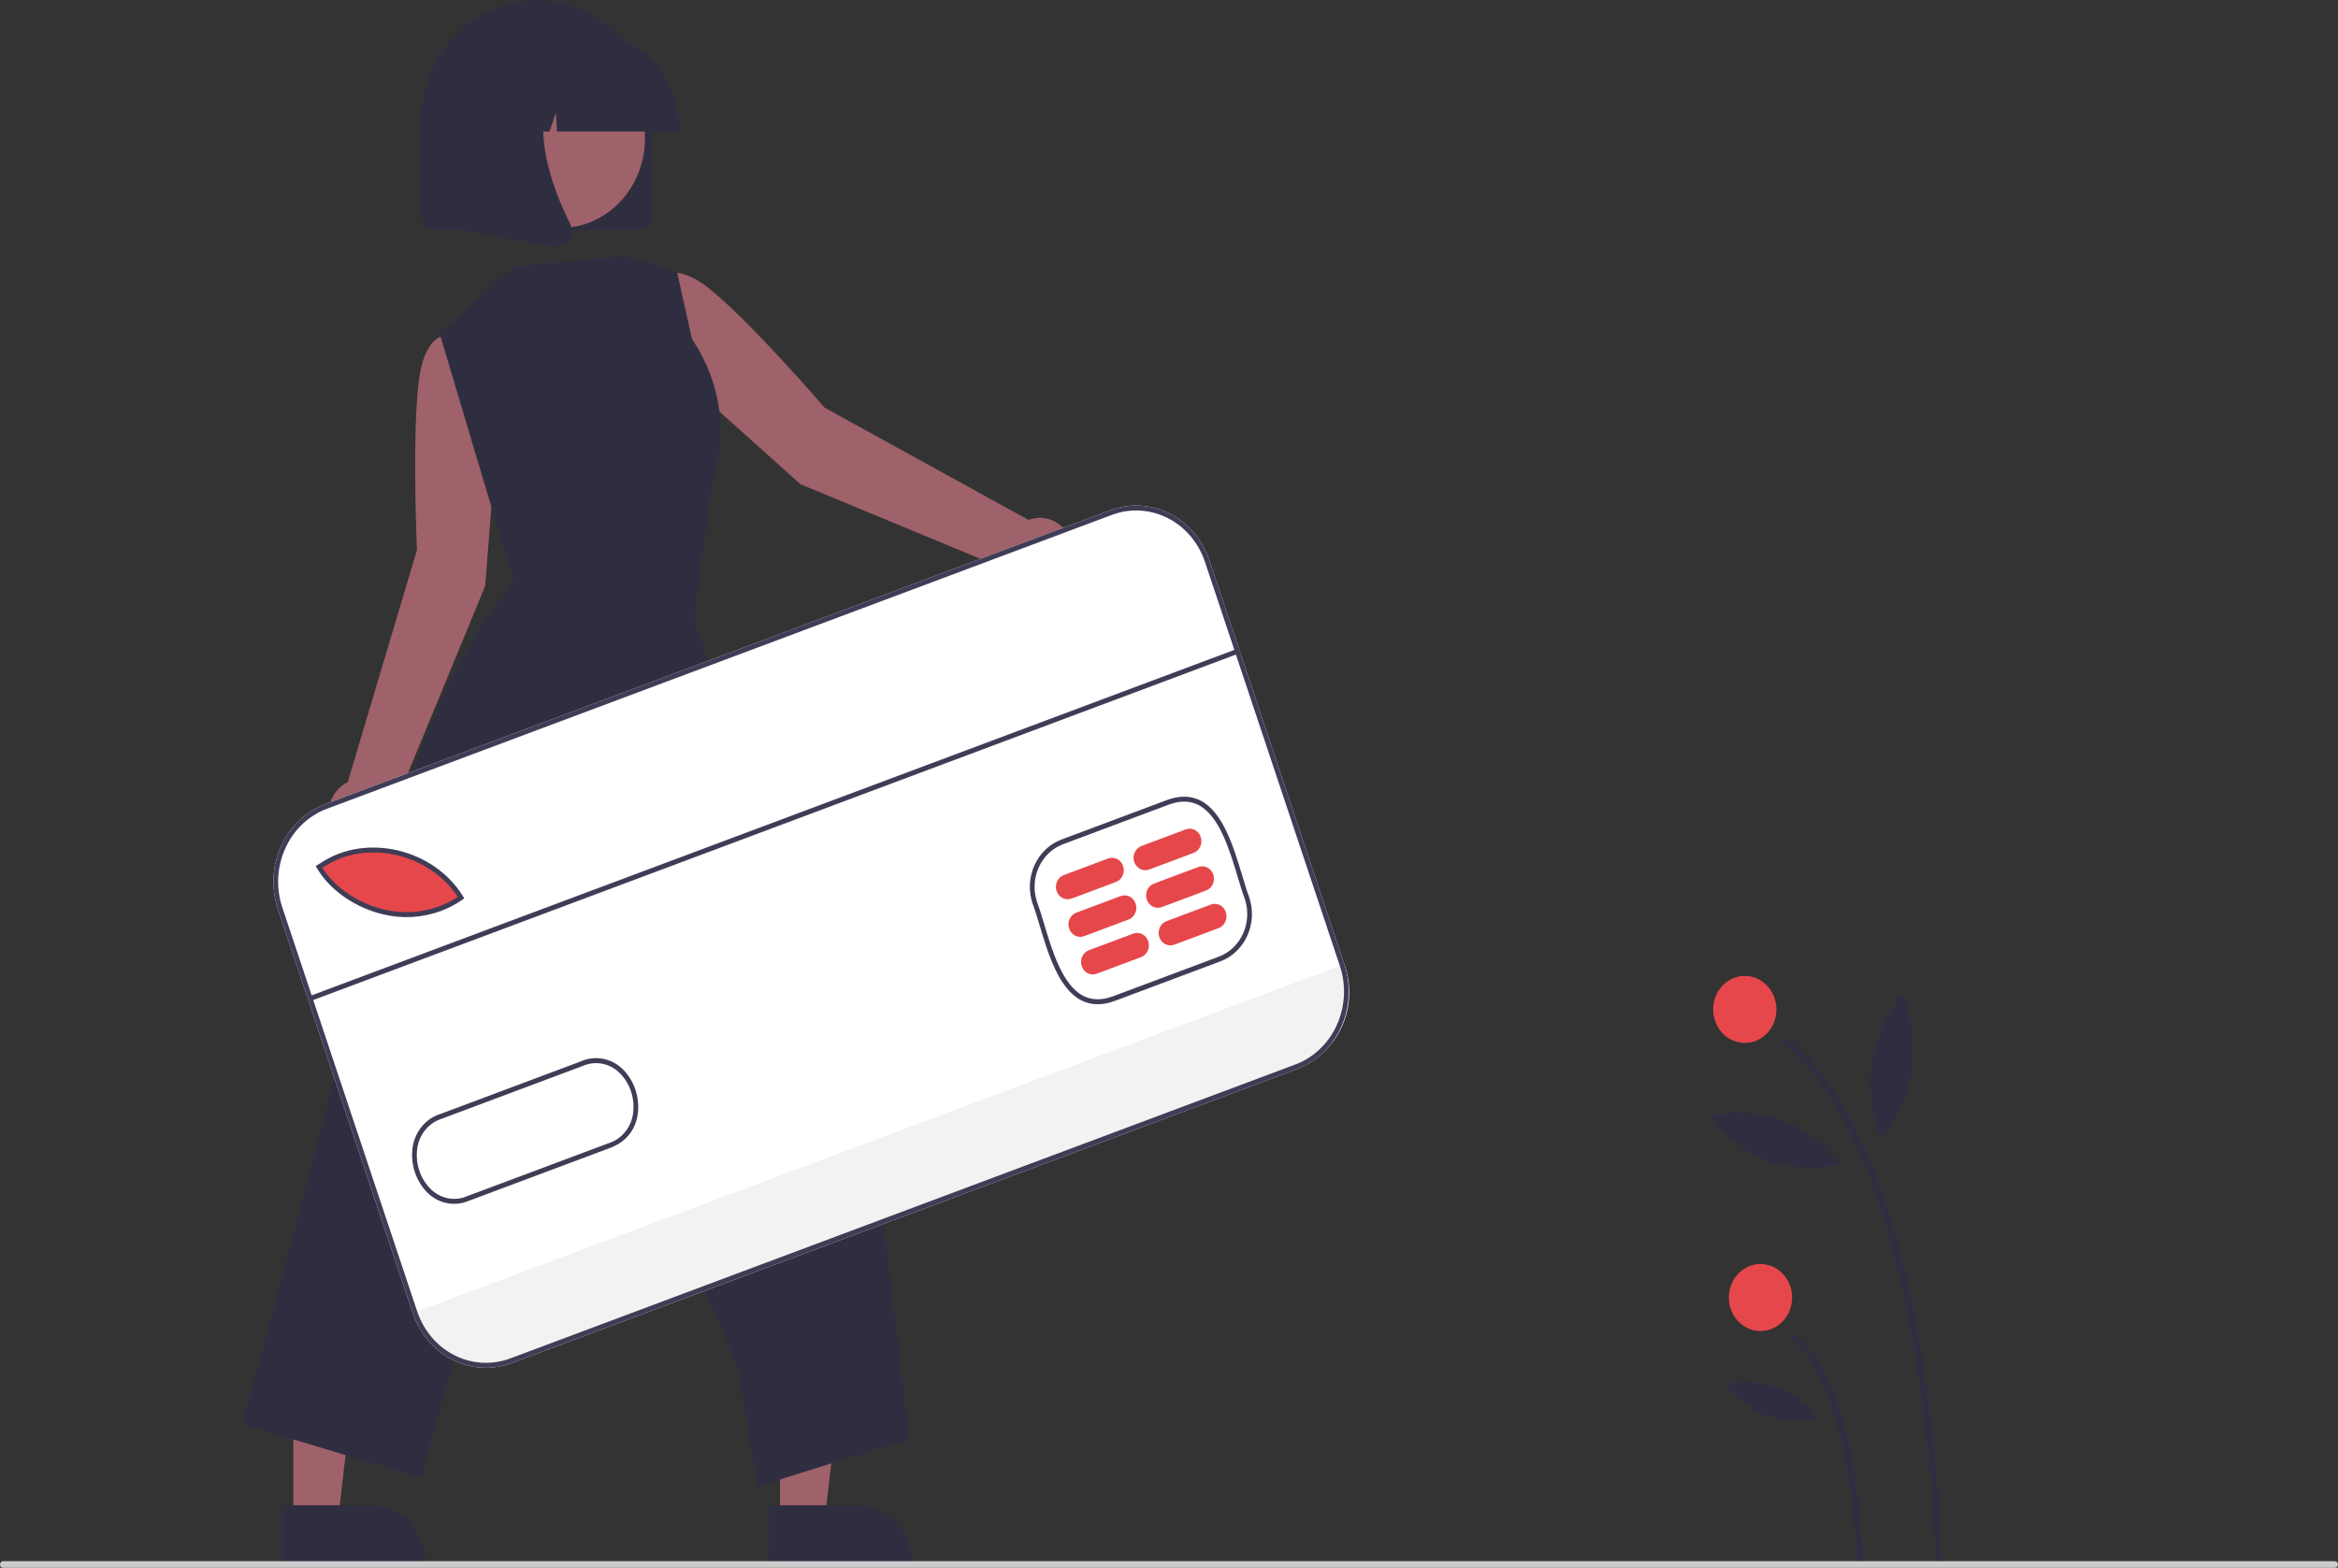 <svg width="246" height="165" viewBox="0 0 246 165" fill="none" xmlns="http://www.w3.org/2000/svg">
<rect x="0" y="0" width="246" height="165" fill="#333333" stroke="none"/>
<g clip-path="url(#clip0_11_318)">
<path d="M203.68 164.765L204.346 164.751C204.088 156.911 203.298 149.101 201.982 141.381C199.103 124.852 194.316 113.997 187.754 109.117L187.371 109.694C202.701 121.094 203.672 164.329 203.68 164.765Z" fill="#2F2E41"/>
<path d="M195.358 164.596L196.023 164.582C196.009 163.801 195.593 145.398 188.752 140.311L188.37 140.888C194.935 145.77 195.354 164.408 195.358 164.596Z" fill="#2F2E41"/>
<path d="M183.584 109.758C185.422 109.758 186.913 108.179 186.913 106.232C186.913 104.285 185.422 102.707 183.584 102.707C181.746 102.707 180.255 104.285 180.255 106.232C180.255 108.179 181.746 109.758 183.584 109.758Z" fill="#E6474B"/>
<path d="M185.232 140.078C187.071 140.078 188.561 138.5 188.561 136.553C188.561 134.606 187.071 133.027 185.232 133.027C183.394 133.027 181.904 134.606 181.904 136.553C181.904 138.5 183.394 140.078 185.232 140.078Z" fill="#E6474B"/>
<path d="M196.909 111.871C196.284 116.103 197.914 119.889 197.914 119.889C197.914 119.889 200.559 116.812 201.185 112.58C201.81 108.348 200.18 104.563 200.18 104.563C200.18 104.563 197.535 107.639 196.909 111.871Z" fill="#2F2E41"/>
<path d="M186.028 122.15C189.854 123.54 193.658 122.499 193.658 122.499C193.658 122.499 191.258 119.204 187.432 117.814C183.607 116.425 179.803 117.466 179.803 117.466C179.803 117.466 182.203 120.76 186.028 122.15Z" fill="#2F2E41"/>
<path d="M185.905 149.002C187.637 149.578 189.481 149.662 191.253 149.246C190.128 147.729 188.613 146.589 186.89 145.963C185.167 145.337 183.31 145.252 181.542 145.718C182.7 147.198 184.205 148.331 185.905 149.002Z" fill="#2F2E41"/>
<path d="M108.219 54.717L86.757 42.897C86.757 42.897 79.55 34.491 75.024 30.694C70.497 26.897 69.104 29.686 69.104 29.686L67.201 33.045L71.8 39.818L84.22 50.958L106.413 60.164C106.76 60.766 107.262 61.252 107.859 61.564C108.456 61.876 109.124 62.002 109.787 61.928C110.449 61.854 111.078 61.583 111.6 61.145C112.122 60.707 112.517 60.122 112.737 59.456C112.958 58.791 112.996 58.073 112.846 57.385C112.697 56.698 112.366 56.07 111.893 55.573C111.42 55.077 110.823 54.733 110.173 54.581C109.523 54.43 108.845 54.477 108.219 54.717Z" fill="#9F616A"/>
<path d="M52.395 44.494L51.124 36.261L47.536 35.311C47.536 35.311 44.689 34.382 44.023 40.457C43.358 46.531 43.874 57.873 43.874 57.873L36.589 82.304C35.983 82.603 35.47 83.077 35.109 83.673C34.748 84.269 34.554 84.96 34.55 85.668C34.546 86.376 34.731 87.07 35.086 87.671C35.44 88.271 35.947 88.752 36.55 89.059C37.152 89.365 37.824 89.484 38.488 89.402C39.152 89.319 39.78 89.039 40.299 88.593C40.818 88.147 41.206 87.554 41.42 86.883C41.633 86.213 41.662 85.491 41.503 84.804L51.049 61.673L52.395 44.494Z" fill="#9F616A"/>
<path d="M82.07 160.034L86.765 160.034L88.999 140.855L82.07 140.855L82.07 160.034Z" fill="#9F616A"/>
<path d="M80.873 158.411L90.119 158.41H90.119C91.682 158.41 93.18 159.068 94.285 160.238C95.39 161.408 96.011 162.996 96.011 164.651V164.854L80.873 164.854L80.873 158.411Z" fill="#2F2E41"/>
<path d="M30.863 160.034L35.559 160.034L37.792 140.855L30.863 140.855L30.863 160.034Z" fill="#9F616A"/>
<path d="M29.666 158.411L38.912 158.41H38.912C40.475 158.41 41.974 159.068 43.078 160.238C44.184 161.408 44.804 162.996 44.804 164.651V164.854L29.666 164.854L29.666 158.411Z" fill="#2F2E41"/>
<path d="M54.041 28.048L46.254 35.088L52.645 56.508L54.087 61.29C54.087 61.29 45.282 69.888 39.834 93.907C34.386 117.925 25.474 149.84 25.474 149.84L44.286 155.543L59.591 101.211L77.593 143.836L79.671 156.444L95.691 151.441L91.912 119.822L73.017 65.09L74.98 50.581C74.98 50.581 77.928 43.339 72.807 35.672L71.201 28.468L65.448 26.967L54.041 28.048Z" fill="#2F2E41"/>
<path d="M66.978 24.22H45.924C45.491 24.22 45.076 24.037 44.77 23.713C44.464 23.389 44.291 22.949 44.291 22.49V12.879C44.291 9.463 45.572 6.187 47.853 3.772C50.133 1.357 53.226 -3.05176e-05 56.451 -3.05176e-05C59.676 -3.05176e-05 62.769 1.357 65.049 3.772C67.33 6.187 68.611 9.463 68.611 12.879V22.49C68.611 22.949 68.438 23.389 68.132 23.713C67.826 24.037 67.411 24.22 66.978 24.22Z" fill="#2F2E41"/>
<path d="M66.773 19.083C69.134 14.507 67.547 8.77 63.226 6.269C58.906 3.767 53.489 5.449 51.127 10.025C48.765 14.601 50.353 20.338 54.673 22.84C58.994 25.341 64.411 23.659 66.773 19.083Z" fill="#9F616A"/>
<path d="M71.488 13.84H58.614L58.482 11.883L57.822 13.84H55.84L55.578 9.96L54.27 13.84H50.435V13.648C50.438 10.947 51.452 8.357 53.255 6.447C55.059 4.537 57.504 3.463 60.054 3.46H61.869C64.419 3.463 66.864 4.537 68.667 6.447C70.471 8.357 71.485 10.947 71.488 13.648V13.84Z" fill="#2F2E41"/>
<path d="M58.509 26.015C58.412 26.014 58.315 26.005 58.22 25.987L48.793 24.226V7.725H59.17L58.913 8.043C55.339 12.458 58.032 19.617 59.955 23.491C60.097 23.775 60.16 24.096 60.138 24.416C60.115 24.736 60.007 25.043 59.827 25.301C59.676 25.522 59.478 25.702 59.249 25.826C59.02 25.95 58.766 26.014 58.509 26.015Z" fill="#2F2E41"/>
<path d="M136.466 112.519L53.851 143.456C51.809 144.218 49.564 144.091 47.61 143.102C45.655 142.114 44.151 140.345 43.427 138.183L29.235 95.669C28.515 93.505 28.635 91.128 29.569 89.058C30.502 86.988 32.172 85.395 34.213 84.628L116.828 53.692C118.871 52.93 121.116 53.057 123.07 54.045C125.024 55.034 126.529 56.803 127.253 58.965L141.445 101.479C142.164 103.642 142.044 106.019 141.111 108.089C140.178 110.159 138.507 111.752 136.466 112.519Z" fill="white"/>
<path d="M141.445 101.479L141.52 101.704C142.209 103.77 142.095 106.041 141.204 108.018C140.312 109.996 138.715 111.516 136.764 112.247L53.736 143.338C51.785 144.068 49.641 143.947 47.775 143.003C45.908 142.059 44.472 140.368 43.782 138.303L43.707 138.078L141.445 101.479Z" fill="#F2F2F2"/>
<path d="M48.696 94.499C43.219 98.315 36.201 95.443 33.747 91.26L34.138 91.024C38.8 87.947 45.723 89.661 48.696 94.499Z" fill="#E6474B"/>
<path d="M117.32 105.327C115.979 105.829 114.772 105.806 113.732 105.258C111.381 104.021 110.278 100.353 109.391 97.405C109.133 96.547 108.89 95.737 108.642 95.075L108.638 95.065C108.207 93.752 108.282 92.311 108.847 91.056C109.413 89.801 110.423 88.833 111.659 88.362L122.771 84.201C124.11 83.7 125.315 83.723 126.355 84.269C128.705 85.505 129.809 89.172 130.696 92.119C130.955 92.978 131.2 93.79 131.449 94.453C131.883 95.767 131.809 97.21 131.243 98.468C130.678 99.725 129.667 100.695 128.429 101.167L117.32 105.327ZM109.104 94.887C109.358 95.565 109.603 96.381 109.863 97.246C110.721 100.099 111.789 103.65 113.952 104.789C114.881 105.277 115.928 105.292 117.154 104.832L128.264 100.672C129.376 100.249 130.286 99.377 130.796 98.247C131.305 97.117 131.373 95.819 130.985 94.636C130.733 93.966 130.486 93.146 130.225 92.278C129.366 89.425 128.297 85.876 126.135 84.739C125.207 84.251 124.161 84.237 122.936 84.695L111.824 88.856C110.713 89.28 109.804 90.151 109.295 91.28C108.785 92.409 108.717 93.705 109.104 94.887Z" fill="#3F3D56"/>
<path d="M46.392 95.873C44.44 96.59 42.336 96.713 40.321 96.227C37.378 95.542 34.707 93.681 33.351 91.37L33.215 91.139L33.826 90.771C38.558 87.649 45.654 89.341 48.717 94.326L48.851 94.544L48.646 94.688C47.943 95.178 47.186 95.576 46.392 95.873ZM33.912 91.323C35.239 93.411 37.709 95.082 40.427 95.715C43.07 96.368 45.849 95.893 48.163 94.392C45.167 89.802 38.529 88.28 34.084 91.219L33.912 91.323Z" fill="#3F3D56"/>
<path d="M49.295 126.387C48.601 126.678 47.846 126.763 47.11 126.634C46.374 126.504 45.685 126.165 45.117 125.652C44.452 125.037 43.949 124.251 43.654 123.37C43.36 122.489 43.285 121.542 43.436 120.621C43.576 119.828 43.921 119.093 44.432 118.495C44.943 117.898 45.601 117.462 46.331 117.235L61.138 111.691C61.84 111.382 62.61 111.285 63.361 111.411C64.113 111.536 64.817 111.878 65.396 112.401C66.06 113.016 66.564 113.802 66.858 114.683C67.152 115.565 67.227 116.511 67.075 117.432C66.783 119.05 65.751 120.242 64.179 120.813L49.372 126.357C49.346 126.368 49.321 126.377 49.295 126.387ZM46.423 117.756C45.792 117.963 45.225 118.348 44.784 118.87C44.344 119.392 44.045 120.031 43.922 120.719C43.786 121.549 43.853 122.402 44.119 123.196C44.384 123.99 44.838 124.698 45.437 125.252C45.95 125.713 46.574 126.014 47.239 126.122C47.904 126.23 48.584 126.141 49.204 125.864L64.017 120.317C64.664 120.12 65.247 119.736 65.701 119.21C66.154 118.683 66.462 118.034 66.589 117.333C66.725 116.504 66.658 115.651 66.393 114.857C66.128 114.063 65.674 113.355 65.076 112.801C64.562 112.34 63.938 112.039 63.273 111.931C62.608 111.822 61.927 111.909 61.306 112.184L46.492 117.732C46.469 117.74 46.446 117.748 46.423 117.756L46.423 117.756Z" fill="#3F3D56"/>
<path d="M117.419 92.818L112.751 94.566C112.442 94.682 112.101 94.663 111.805 94.513C111.509 94.363 111.281 94.095 111.172 93.767C111.062 93.439 111.08 93.079 111.222 92.765C111.363 92.451 111.616 92.21 111.926 92.094L116.593 90.346C116.903 90.23 117.243 90.249 117.539 90.399C117.836 90.549 118.063 90.817 118.173 91.145C118.282 91.473 118.264 91.833 118.123 92.147C117.981 92.461 117.728 92.702 117.419 92.818Z" fill="#E6474B"/>
<path d="M118.739 96.773L114.071 98.521C113.762 98.637 113.422 98.618 113.125 98.468C112.829 98.318 112.601 98.049 112.492 97.722C112.382 97.394 112.4 97.034 112.542 96.72C112.683 96.406 112.937 96.165 113.246 96.049L117.914 94.301C118.223 94.185 118.563 94.204 118.86 94.354C119.156 94.504 119.384 94.772 119.493 95.1C119.603 95.428 119.585 95.788 119.443 96.102C119.302 96.416 119.048 96.657 118.739 96.773Z" fill="#E6474B"/>
<path d="M120.059 100.728L115.391 102.475C115.238 102.533 115.076 102.558 114.914 102.549C114.751 102.539 114.592 102.497 114.446 102.422C114.299 102.348 114.167 102.244 114.059 102.116C113.95 101.988 113.866 101.839 113.812 101.677C113.758 101.514 113.734 101.342 113.743 101.17C113.752 100.998 113.792 100.83 113.862 100.675C113.932 100.519 114.03 100.38 114.151 100.265C114.272 100.15 114.413 100.061 114.566 100.004L119.234 98.256C119.387 98.198 119.549 98.174 119.712 98.183C119.874 98.192 120.033 98.235 120.18 98.309C120.326 98.383 120.458 98.487 120.567 98.615C120.675 98.743 120.759 98.892 120.813 99.055C120.867 99.217 120.891 99.389 120.882 99.561C120.874 99.733 120.833 99.901 120.763 100.057C120.693 100.212 120.595 100.351 120.474 100.466C120.353 100.581 120.212 100.67 120.059 100.728Z" fill="#E6474B"/>
<path d="M125.587 89.759L120.919 91.507C120.766 91.565 120.604 91.589 120.441 91.58C120.279 91.571 120.12 91.528 119.973 91.454C119.827 91.38 119.695 91.276 119.586 91.148C119.478 91.02 119.394 90.871 119.34 90.708C119.286 90.546 119.262 90.374 119.271 90.202C119.279 90.03 119.32 89.862 119.39 89.706C119.46 89.551 119.558 89.412 119.679 89.297C119.8 89.182 119.941 89.093 120.094 89.035L124.762 87.288C125.071 87.172 125.411 87.191 125.708 87.341C126.004 87.49 126.232 87.759 126.341 88.087C126.45 88.414 126.432 88.775 126.291 89.088C126.15 89.402 125.896 89.644 125.587 89.759Z" fill="#E6474B"/>
<path d="M126.907 93.714L122.239 95.462C122.086 95.519 121.924 95.544 121.761 95.535C121.599 95.526 121.44 95.483 121.293 95.409C121.147 95.335 121.015 95.231 120.907 95.103C120.798 94.975 120.714 94.825 120.66 94.663C120.606 94.501 120.582 94.329 120.591 94.157C120.6 93.985 120.64 93.817 120.71 93.661C120.78 93.506 120.878 93.367 120.999 93.252C121.12 93.136 121.261 93.048 121.414 92.99L126.082 91.242C126.235 91.185 126.397 91.16 126.56 91.169C126.722 91.178 126.881 91.221 127.028 91.296C127.174 91.37 127.306 91.474 127.415 91.602C127.523 91.73 127.607 91.879 127.661 92.041C127.715 92.204 127.739 92.376 127.73 92.548C127.722 92.719 127.681 92.888 127.611 93.043C127.541 93.199 127.443 93.338 127.322 93.453C127.201 93.568 127.06 93.657 126.907 93.714Z" fill="#E6474B"/>
<path d="M128.227 97.669L123.56 99.417C123.25 99.533 122.91 99.514 122.614 99.364C122.317 99.214 122.09 98.946 121.98 98.618C121.871 98.29 121.889 97.93 122.03 97.616C122.172 97.302 122.425 97.061 122.734 96.945L127.402 95.197C127.555 95.14 127.718 95.115 127.88 95.124C128.042 95.133 128.201 95.176 128.348 95.25C128.495 95.324 128.626 95.428 128.735 95.556C128.843 95.684 128.927 95.834 128.981 95.996C129.036 96.158 129.059 96.331 129.051 96.502C129.042 96.674 129.001 96.843 128.931 96.998C128.861 97.153 128.763 97.293 128.642 97.408C128.521 97.523 128.38 97.612 128.227 97.669Z" fill="#E6474B"/>
<path d="M130.343 68.219L32.605 104.819L32.77 105.313L130.508 68.713L130.343 68.219Z" fill="#3F3D56"/>
<path d="M136.466 112.519L53.851 143.456C51.809 144.218 49.564 144.091 47.61 143.102C45.655 142.114 44.151 140.345 43.427 138.183L29.235 95.669C28.515 93.505 28.635 91.128 29.569 89.058C30.502 86.988 32.172 85.395 34.213 84.628L116.828 53.692C118.871 52.93 121.116 53.057 123.07 54.045C125.024 55.034 126.529 56.803 127.253 58.965L141.445 101.479C142.164 103.642 142.044 106.019 141.111 108.089C140.178 110.159 138.507 111.752 136.466 112.519ZM34.378 85.123C32.461 85.843 30.892 87.34 30.015 89.284C29.138 91.228 29.026 93.462 29.702 95.494L43.894 138.008C44.574 140.039 45.987 141.701 47.823 142.629C49.659 143.558 51.767 143.677 53.686 142.961L136.301 112.025C138.219 111.304 139.788 109.808 140.665 107.863C141.541 105.919 141.654 103.686 140.978 101.653L126.786 59.139C126.106 57.109 124.693 55.447 122.857 54.518C121.021 53.59 118.912 53.47 116.993 54.186L34.378 85.123Z" fill="#3F3D56"/>
<path d="M245.667 165H0.333C0.245 165 0.16 164.963 0.097 164.897C0.035 164.831 0 164.741 0 164.647C0 164.554 0.035 164.464 0.097 164.398C0.16 164.332 0.245 164.295 0.333 164.295H245.667C245.755 164.295 245.84 164.332 245.903 164.398C245.965 164.464 246 164.554 246 164.647C246 164.741 245.965 164.831 245.903 164.897C245.84 164.963 245.755 165 245.667 165Z" fill="#CBCBCB"/>
</g>
<defs>
<clipPath id="clip0_11_318">
<rect width="246" height="165" fill="white"/>
</clipPath>
</defs>
</svg>
